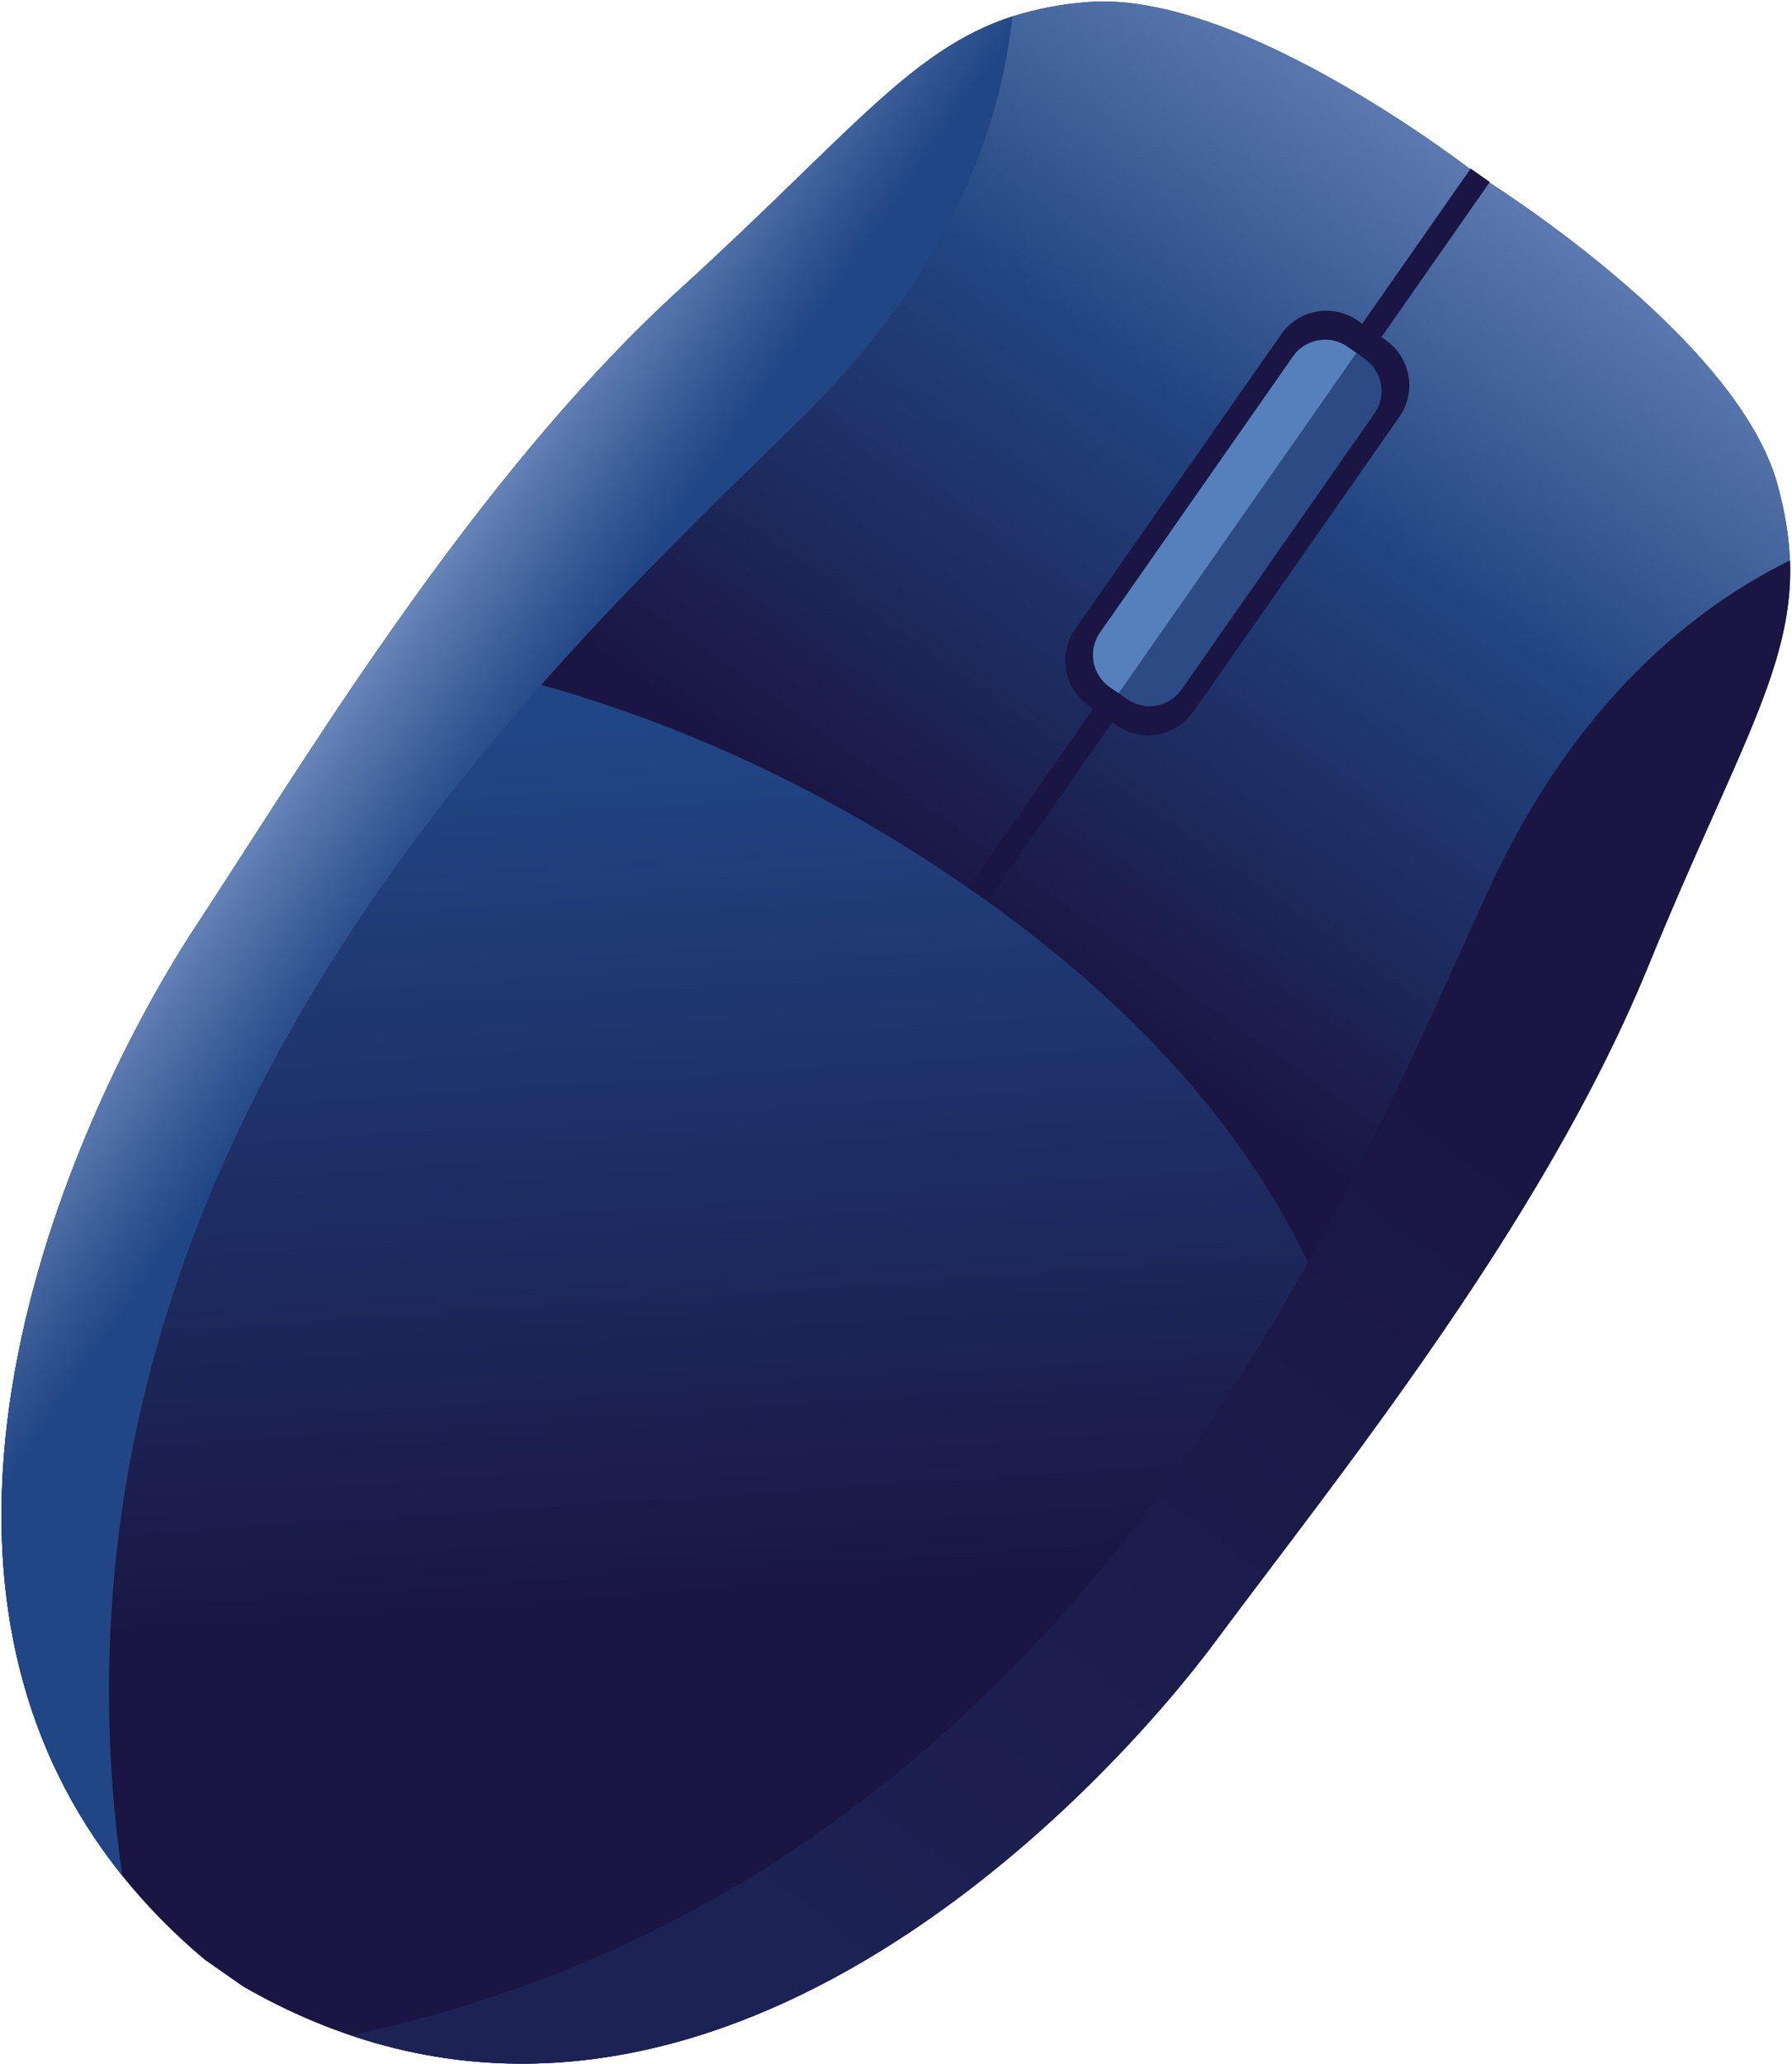 <svg xmlns="http://www.w3.org/2000/svg" fill="none" viewBox="0 0 469 540"><path fill="#243258" d="M357.027 377.397L355.452 379.571C341.833 398.098 328.859 414.884 318.28 429.141C286.331 472.15 178.62 585.706 63.647 519.633L53.612 512.614C45.707 506.018 38.47 498.659 32.005 490.645C-36.785 405.006 24.128 283.479 51.17 242.401C60.922 227.576 72.233 209.624 84.97 190.475C89.437 183.74 94.092 176.864 98.913 169.916C121.756 136.974 148.396 102.544 178.187 75.431C222.299 35.258 238.344 12.919 264.976 4.301C271.372 2.287 277.981 1.026 284.669 0.544C325.291 -2.772 387.236 46.113 387.236 46.113C387.236 46.113 454.451 87.499 465.219 126.789C475.986 166.08 459.043 185.008 431.45 252.523C413.38 296.799 384.069 340.454 357.027 377.397Z"/><path fill="url(#mouse_paint0_linear)" d="M357.028 377.397L355.452 379.571L84.971 190.475C89.437 183.74 94.092 176.864 98.913 169.916C121.756 136.974 148.397 102.544 178.188 75.431C222.299 35.258 238.344 12.919 264.977 4.301C271.372 2.287 277.981 1.026 284.669 0.544C325.291 -2.772 387.236 46.113 387.236 46.113C387.236 46.113 454.451 87.499 465.219 126.789C475.987 166.08 459.043 185.008 431.45 252.523C413.38 296.799 384.07 340.454 357.028 377.397Z"/><path fill="#1A1542" d="M362.683 88.994L355.388 83.893C348.864 79.332 339.876 80.923 335.315 87.447L281.404 164.554C276.843 171.078 278.434 180.065 284.958 184.627L292.253 189.728C298.778 194.289 307.765 192.698 312.327 186.174L366.237 109.067C370.799 102.543 369.208 93.555 362.683 88.994Z"/><path fill="#1A1542" d="M389.919 47.604L384.903 44.097L239.078 252.666L244.094 256.173L389.919 47.604Z"/><path fill="#2C4A83" d="M359.73 108.152L309.238 180.369C307.682 182.59 305.31 184.104 302.64 184.578C299.97 185.052 297.221 184.447 294.996 182.897L292.791 181.322L290.49 179.747C289.381 178.98 288.433 178.003 287.703 176.869C286.972 175.736 286.472 174.47 286.232 173.143C285.992 171.816 286.016 170.454 286.304 169.137C286.591 167.82 287.136 166.572 287.907 165.465L338.399 93.249C339.169 92.143 340.15 91.201 341.285 90.475C342.42 89.75 343.688 89.255 345.014 89.021C346.341 88.786 347.701 88.815 349.016 89.107C350.332 89.398 351.577 89.947 352.68 90.72L354.98 92.296L357.185 93.871C358.292 94.64 359.236 95.62 359.963 96.755C360.69 97.89 361.186 99.157 361.422 100.483C361.659 101.81 361.631 103.17 361.34 104.486C361.05 105.802 360.502 107.048 359.73 108.152Z"/><path fill="url(#mouse_paint1_linear)" d="M357.028 377.397C342.849 396.782 329.261 414.325 318.265 429.141C286.331 472.15 178.621 585.705 63.648 519.633L53.612 512.614C45.707 506.017 38.47 498.659 32.005 490.645C-36.785 405.006 24.128 283.479 51.17 242.4C64.349 222.353 80.378 196.627 98.913 169.932C148.2 177.446 202.102 196.131 255.887 234.003C322.802 281.132 349.726 332.002 357.028 377.397Z"/><path fill="url(#mouse_paint2_linear)" d="M32.005 490.645C-36.785 405.006 24.128 283.479 51.17 242.4C80.607 197.635 124.246 124.536 178.187 75.407C222.299 35.234 238.344 12.895 264.977 4.278C262.086 31.477 249.876 69.657 210.846 108.254C146.664 171.759 4.507 298.288 32.005 490.645Z"/><path fill="url(#mouse_paint3_linear)" d="M91.689 532.378C195.745 567.58 288.938 468.629 318.265 429.141C350.206 386.125 403.88 320.037 431.473 252.523C454.065 197.265 469.535 174.54 468.495 146.584C443.943 158.636 412.309 183.205 389.441 233.121C351.821 315.2 281.794 492.158 91.689 532.378Z"/><path fill="#5580BC" d="M354.995 92.327L292.767 181.338L290.467 179.762C289.357 178.994 288.409 178.014 287.679 176.879C286.949 175.743 286.451 174.475 286.213 173.146C285.975 171.818 286.002 170.455 286.293 169.137C286.584 167.819 287.132 166.571 287.907 165.465L338.398 93.249C339.169 92.143 340.15 91.201 341.285 90.475C342.42 89.75 343.687 89.255 345.014 89.021C346.341 88.786 347.701 88.815 349.016 89.107C350.331 89.398 351.576 89.947 352.679 90.72L354.995 92.327Z"/><defs><linearGradient id="mouse_paint0_linear" x1="393.401" x2="230.635" y1="42.407" y2="271.862" gradientUnits="userSpaceOnUse"><stop stop-color="#5F7DB3"/><stop offset=".36" stop-color="#214480"/><stop offset=".87" stop-color="#1A1542"/></linearGradient><linearGradient id="mouse_paint1_linear" x1="166.056" x2="187.738" y1="182.635" y2="511.899" gradientUnits="userSpaceOnUse"><stop offset=".02" stop-color="#214685"/><stop offset=".73" stop-color="#1A1542"/></linearGradient><linearGradient id="mouse_paint2_linear" x1="44.304" x2="150.048" y1="175.822" y2="249.327" gradientUnits="userSpaceOnUse"><stop offset=".28" stop-color="#748FC2"/><stop offset=".39" stop-color="#5877AE"/><stop offset=".58" stop-color="#305490"/><stop offset=".67" stop-color="#214685"/></linearGradient><linearGradient id="mouse_paint3_linear" x1="187.285" x2="415.751" y1="504.013" y2="203.945" gradientUnits="userSpaceOnUse"><stop offset=".02" stop-color="#1C2254"/><stop offset=".83" stop-color="#1A1542"/></linearGradient></defs></svg>